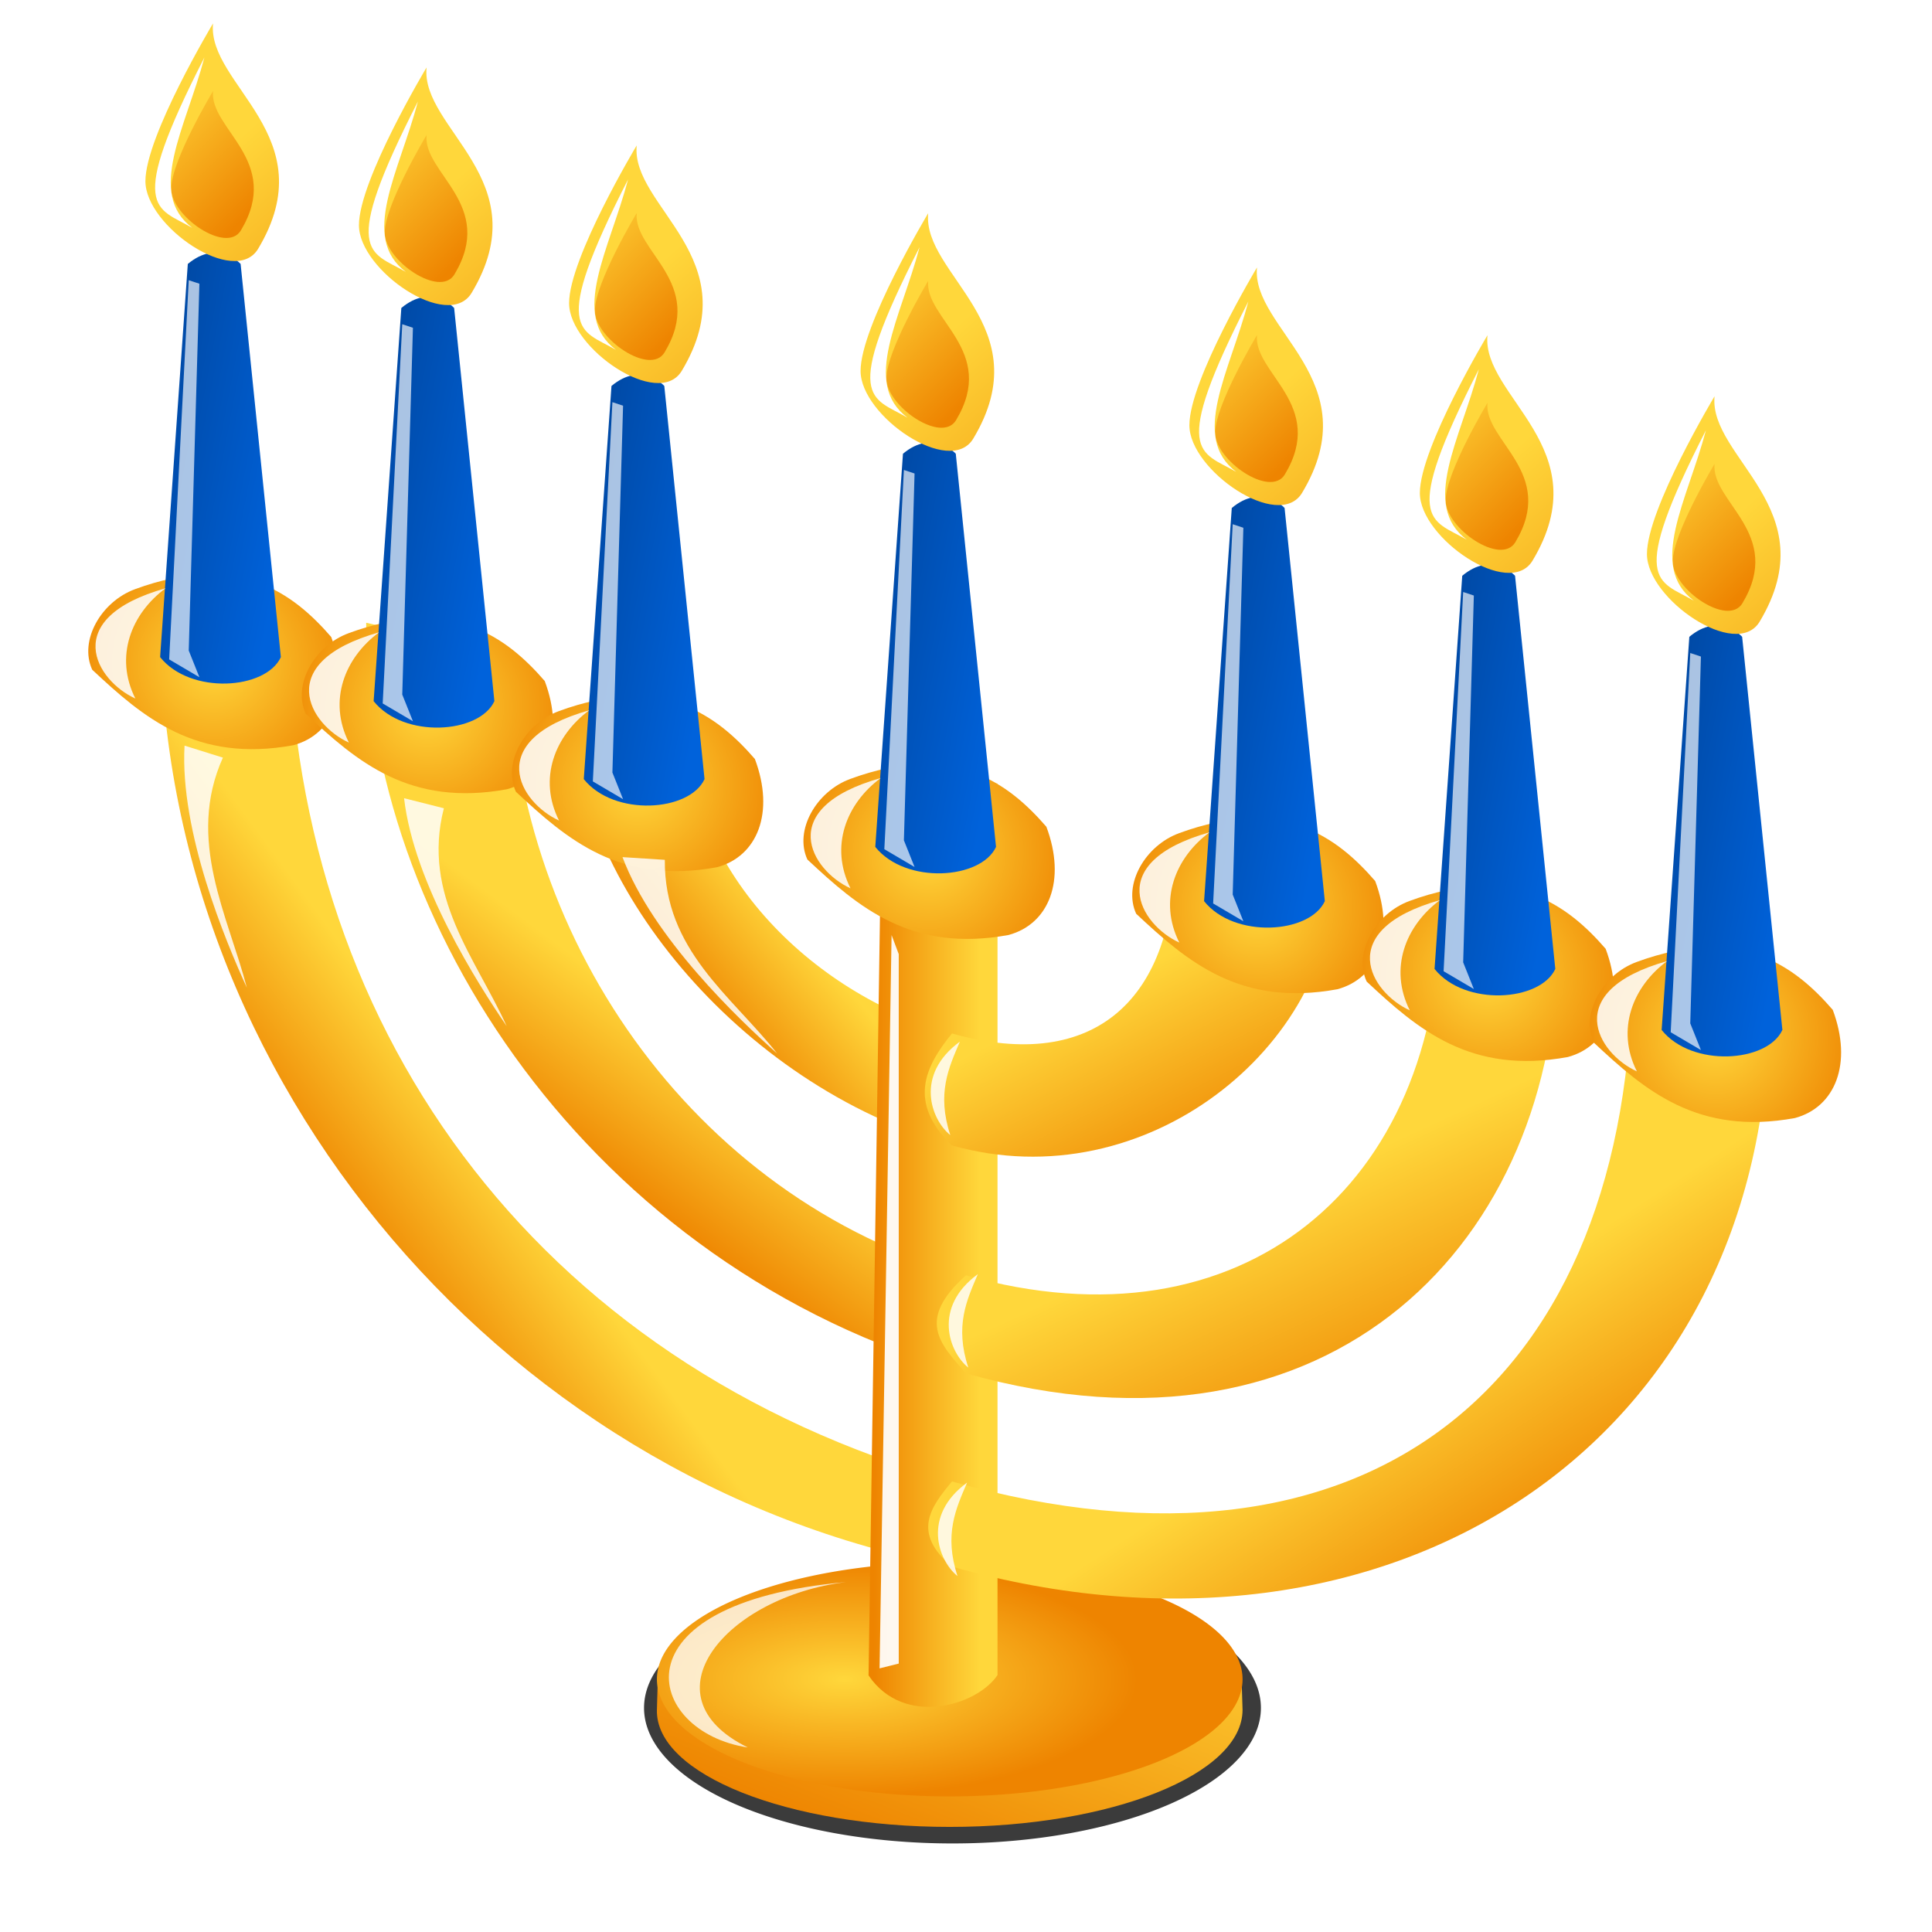 <?xml version="1.0" encoding="UTF-8" standalone="no"?>
<!-- Created with Inkscape (http://www.inkscape.org/) -->

<svg
   xmlns:dc="http://purl.org/dc/elements/1.1/"
   xmlns:cc="http://creativecommons.org/ns#"
   xmlns:rdf="http://www.w3.org/1999/02/22-rdf-syntax-ns#"
   xmlns:svg="http://www.w3.org/2000/svg"
   xmlns="http://www.w3.org/2000/svg"
   xmlns:xlink="http://www.w3.org/1999/xlink"
   xmlns:sodipodi="http://sodipodi.sourceforge.net/DTD/sodipodi-0.dtd"
   xmlns:inkscape="http://www.inkscape.org/namespaces/inkscape"
   id="svg1"
   sodipodi:version="0.32"
   inkscape:version="0.47 r22583"
   width="48"
   height="48"
   sodipodi:docname="hanukkah01.svg"
   version="1.1"
   inkscape:export-filename="hanukkah01.png"
   inkscape:export-xdpi="89.949997"
   inkscape:export-ydpi="89.949997">
  <defs
     id="defs3">
    <filter
       height="1.115"
       y="-0.058"
       width="1.398"
       x="-0.199"
       id="filter3855"
       inkscape:collect="always">
      <feGaussianBlur
         id="feGaussianBlur3857"
         stdDeviation="0.181"
         inkscape:collect="always" />
    </filter>
    <linearGradient
       id="linearGradient3669">
      <stop
         style="stop-color:#ffd73b;stop-opacity:1;"
         offset="0"
         id="stop3671" />
      <stop
         style="stop-color:#ee8400;stop-opacity:1;"
         offset="1"
         id="stop3673" />
    </linearGradient>
    <linearGradient
       inkscape:collect="always"
       xlink:href="#linearGradient3669"
       id="linearGradient3601"
       gradientUnits="userSpaceOnUse"
       x1="23"
       y1="10"
       x2="28"
       y2="15"
       gradientTransform="translate(-4.495,-43.663)" />
    <linearGradient
       inkscape:collect="always"
       xlink:href="#linearGradient3669"
       id="linearGradient3604"
       gradientUnits="userSpaceOnUse"
       gradientTransform="translate(-5.495,-43.663)"
       x1="27"
       y1="13"
       x2="36"
       y2="23" />
    <linearGradient
       inkscape:collect="always"
       xlink:href="#linearGradient3635"
       id="linearGradient3712"
       x1="1.579"
       y1="12.515"
       x2="6.879"
       y2="13.525"
       gradientUnits="userSpaceOnUse"
       gradientTransform="translate(-0.084,1.432)" />
    <radialGradient
       inkscape:collect="always"
       xlink:href="#linearGradient3669"
       id="radialGradient3716"
       cx="4.28"
       cy="13.9"
       fx="4.28"
       fy="13.9"
       r="3.119"
       gradientTransform="matrix(0.69,1,-1,0.69,16.266,2.764)"
       gradientUnits="userSpaceOnUse" />
    <filter
       inkscape:collect="always"
       id="filter4496"
       x="-0.387"
       width="1.774"
       y="-0.035"
       height="1.07">
      <feGaussianBlur
         inkscape:collect="always"
         stdDeviation="0.121"
         id="feGaussianBlur4498" />
    </filter>
    <filter
       inkscape:collect="always"
       id="filter4510"
       x="-0.23"
       width="1.459"
       y="-0.146"
       height="1.292">
      <feGaussianBlur
         inkscape:collect="always"
         stdDeviation="0.167"
         id="feGaussianBlur4512" />
    </filter>
    <radialGradient
       inkscape:collect="always"
       xlink:href="#linearGradient3669"
       id="radialGradient4680"
       cx="22.206"
       cy="43"
       fx="22.206"
       fy="43"
       r="5"
       gradientTransform="matrix(1,0,0,0.4,0,25.8)"
       gradientUnits="userSpaceOnUse" />
    <linearGradient
       inkscape:collect="always"
       xlink:href="#linearGradient3669"
       id="linearGradient4688"
       x1="24"
       y1="38.815"
       x2="21.511"
       y2="45"
       gradientUnits="userSpaceOnUse" />
    <linearGradient
       inkscape:collect="always"
       xlink:href="#linearGradient3669"
       id="linearGradient4690"
       x1="24.339"
       y1="31.493"
       x2="21.707"
       y2="31.493"
       gradientUnits="userSpaceOnUse"
       gradientTransform="translate(0,-1.095)" />
    <linearGradient
       inkscape:collect="always"
       xlink:href="#linearGradient3669"
       id="linearGradient4706"
       x1="10.298"
       y1="27.025"
       x2="6.979"
       y2="29.467"
       gradientUnits="userSpaceOnUse"
       gradientTransform="translate(0,-1.095)" />
    <linearGradient
       inkscape:collect="always"
       xlink:href="#linearGradient3669"
       id="linearGradient4708"
       x1="15.498"
       y1="25.766"
       x2="13.053"
       y2="29.05"
       gradientUnits="userSpaceOnUse"
       gradientTransform="translate(0,-1.095)" />
    <linearGradient
       inkscape:collect="always"
       xlink:href="#linearGradient3669"
       id="linearGradient4710"
       x1="19.211"
       y1="23.382"
       x2="16.663"
       y2="25.488"
       gradientUnits="userSpaceOnUse"
       gradientTransform="translate(0,-1.095)" />
    <linearGradient
       inkscape:collect="always"
       xlink:href="#linearGradient3669"
       id="linearGradient4712"
       x1="31.821"
       y1="36.791"
       x2="35.11"
       y2="41.844"
       gradientUnits="userSpaceOnUse"
       gradientTransform="translate(0,-1.095)" />
    <linearGradient
       inkscape:collect="always"
       xlink:href="#linearGradient3669"
       id="linearGradient4714"
       x1="31.747"
       y1="30.775"
       x2="34.401"
       y2="36.501"
       gradientUnits="userSpaceOnUse"
       gradientTransform="translate(0,-1.095)" />
    <linearGradient
       inkscape:collect="always"
       xlink:href="#linearGradient3669"
       id="linearGradient4716"
       x1="27.526"
       y1="25.545"
       x2="29.931"
       y2="30.261"
       gradientUnits="userSpaceOnUse"
       gradientTransform="translate(0,-1.095)" />
    <filter
       inkscape:collect="always"
       id="filter4775"
       x="-0.285"
       width="1.57"
       y="-0.074"
       height="1.148">
      <feGaussianBlur
         inkscape:collect="always"
         stdDeviation="0.185"
         id="feGaussianBlur4777" />
    </filter>
    <filter
       inkscape:collect="always"
       id="filter4779"
       x="-0.174"
       width="1.348"
       y="-0.078"
       height="1.157">
      <feGaussianBlur
         inkscape:collect="always"
         stdDeviation="0.185"
         id="feGaussianBlur4781" />
    </filter>
    <filter
       inkscape:collect="always"
       id="filter4783"
       x="-0.116"
       width="1.231"
       y="-0.091"
       height="1.182">
      <feGaussianBlur
         inkscape:collect="always"
         stdDeviation="0.185"
         id="feGaussianBlur4785" />
    </filter>
    <filter
       inkscape:collect="always"
       id="filter4797"
       x="-1.168"
       width="3.336"
       y="-0.031"
       height="1.061">
      <feGaussianBlur
         inkscape:collect="always"
         stdDeviation="0.232"
         id="feGaussianBlur4799" />
    </filter>
    <filter
       inkscape:collect="always"
       id="filter4819"
       x="-0.105"
       width="1.211"
       y="-0.113"
       height="1.226">
      <feGaussianBlur
         inkscape:collect="always"
         stdDeviation="0.193"
         id="feGaussianBlur4821" />
    </filter>
    <filter
       inkscape:collect="always"
       id="filter4830"
       x="-0.417"
       width="1.835"
       y="-0.13"
       height="1.26">
      <feGaussianBlur
         inkscape:collect="always"
         stdDeviation="0.126"
         id="feGaussianBlur4832" />
    </filter>
    <linearGradient
       id="linearGradient3635">
      <stop
         id="stop3637"
         offset="0"
         style="stop-color:#003e8c;stop-opacity:1;" />
      <stop
         id="stop3639"
         offset="1"
         style="stop-color:#0062db;stop-opacity:1;" />
    </linearGradient>
    <radialGradient
       inkscape:collect="always"
       xlink:href="#linearGradient3669"
       id="radialGradient3073"
       gradientUnits="userSpaceOnUse"
       gradientTransform="matrix(0.69,1,-1,0.69,16.266,2.764)"
       cx="4.28"
       cy="13.9"
       fx="4.28"
       fy="13.9"
       r="3.119" />
    <linearGradient
       inkscape:collect="always"
       xlink:href="#linearGradient3635"
       id="linearGradient3075"
       gradientUnits="userSpaceOnUse"
       gradientTransform="translate(-0.084,1.432)"
       x1="1.579"
       y1="12.515"
       x2="6.879"
       y2="13.525" />
    <linearGradient
       inkscape:collect="always"
       xlink:href="#linearGradient3669"
       id="linearGradient3077"
       gradientUnits="userSpaceOnUse"
       gradientTransform="translate(-5.495,-43.663)"
       x1="27"
       y1="13"
       x2="36"
       y2="23" />
    <linearGradient
       inkscape:collect="always"
       xlink:href="#linearGradient3669"
       id="linearGradient3079"
       gradientUnits="userSpaceOnUse"
       gradientTransform="translate(-4.495,-43.663)"
       x1="23"
       y1="10"
       x2="28"
       y2="15" />
    <radialGradient
       inkscape:collect="always"
       xlink:href="#linearGradient3669"
       id="radialGradient3099"
       gradientUnits="userSpaceOnUse"
       gradientTransform="matrix(0.69,1,-1,0.69,16.266,2.764)"
       cx="4.28"
       cy="13.9"
       fx="4.28"
       fy="13.9"
       r="3.119" />
    <linearGradient
       inkscape:collect="always"
       xlink:href="#linearGradient3635"
       id="linearGradient3101"
       gradientUnits="userSpaceOnUse"
       gradientTransform="translate(-0.084,1.432)"
       x1="1.579"
       y1="12.515"
       x2="6.879"
       y2="13.525" />
    <linearGradient
       inkscape:collect="always"
       xlink:href="#linearGradient3669"
       id="linearGradient3103"
       gradientUnits="userSpaceOnUse"
       gradientTransform="translate(-5.495,-43.663)"
       x1="27"
       y1="13"
       x2="36"
       y2="23" />
    <linearGradient
       inkscape:collect="always"
       xlink:href="#linearGradient3669"
       id="linearGradient3105"
       gradientUnits="userSpaceOnUse"
       gradientTransform="translate(-4.495,-43.663)"
       x1="23"
       y1="10"
       x2="28"
       y2="15" />
    <radialGradient
       inkscape:collect="always"
       xlink:href="#linearGradient3669"
       id="radialGradient3125"
       gradientUnits="userSpaceOnUse"
       gradientTransform="matrix(0.69,1,-1,0.69,16.266,2.764)"
       cx="4.28"
       cy="13.9"
       fx="4.28"
       fy="13.9"
       r="3.119" />
    <linearGradient
       inkscape:collect="always"
       xlink:href="#linearGradient3635"
       id="linearGradient3127"
       gradientUnits="userSpaceOnUse"
       gradientTransform="translate(-0.084,1.432)"
       x1="1.579"
       y1="12.515"
       x2="6.879"
       y2="13.525" />
    <linearGradient
       inkscape:collect="always"
       xlink:href="#linearGradient3669"
       id="linearGradient3129"
       gradientUnits="userSpaceOnUse"
       gradientTransform="translate(-5.495,-43.663)"
       x1="27"
       y1="13"
       x2="36"
       y2="23" />
    <linearGradient
       inkscape:collect="always"
       xlink:href="#linearGradient3669"
       id="linearGradient3131"
       gradientUnits="userSpaceOnUse"
       gradientTransform="translate(-4.495,-43.663)"
       x1="23"
       y1="10"
       x2="28"
       y2="15" />
    <radialGradient
       inkscape:collect="always"
       xlink:href="#linearGradient3669"
       id="radialGradient3151"
       gradientUnits="userSpaceOnUse"
       gradientTransform="matrix(0.69,1,-1,0.69,16.266,2.764)"
       cx="4.28"
       cy="13.9"
       fx="4.28"
       fy="13.9"
       r="3.119" />
    <linearGradient
       inkscape:collect="always"
       xlink:href="#linearGradient3635"
       id="linearGradient3153"
       gradientUnits="userSpaceOnUse"
       gradientTransform="translate(-0.084,1.432)"
       x1="1.579"
       y1="12.515"
       x2="6.879"
       y2="13.525" />
    <linearGradient
       inkscape:collect="always"
       xlink:href="#linearGradient3669"
       id="linearGradient3155"
       gradientUnits="userSpaceOnUse"
       gradientTransform="translate(-5.495,-43.663)"
       x1="27"
       y1="13"
       x2="36"
       y2="23" />
    <linearGradient
       inkscape:collect="always"
       xlink:href="#linearGradient3669"
       id="linearGradient3157"
       gradientUnits="userSpaceOnUse"
       gradientTransform="translate(-4.495,-43.663)"
       x1="23"
       y1="10"
       x2="28"
       y2="15" />
    <radialGradient
       inkscape:collect="always"
       xlink:href="#linearGradient3669"
       id="radialGradient3177"
       gradientUnits="userSpaceOnUse"
       gradientTransform="matrix(0.69,1,-1,0.69,16.266,2.764)"
       cx="4.28"
       cy="13.9"
       fx="4.28"
       fy="13.9"
       r="3.119" />
    <linearGradient
       inkscape:collect="always"
       xlink:href="#linearGradient3635"
       id="linearGradient3179"
       gradientUnits="userSpaceOnUse"
       gradientTransform="translate(-0.084,1.432)"
       x1="1.579"
       y1="12.515"
       x2="6.879"
       y2="13.525" />
    <linearGradient
       inkscape:collect="always"
       xlink:href="#linearGradient3669"
       id="linearGradient3181"
       gradientUnits="userSpaceOnUse"
       gradientTransform="translate(-5.495,-43.663)"
       x1="27"
       y1="13"
       x2="36"
       y2="23" />
    <linearGradient
       inkscape:collect="always"
       xlink:href="#linearGradient3669"
       id="linearGradient3183"
       gradientUnits="userSpaceOnUse"
       gradientTransform="translate(-4.495,-43.663)"
       x1="23"
       y1="10"
       x2="28"
       y2="15" />
    <radialGradient
       inkscape:collect="always"
       xlink:href="#linearGradient3669"
       id="radialGradient3203"
       gradientUnits="userSpaceOnUse"
       gradientTransform="matrix(0.69,1,-1,0.69,16.266,2.764)"
       cx="4.28"
       cy="13.9"
       fx="4.28"
       fy="13.9"
       r="3.119" />
    <linearGradient
       inkscape:collect="always"
       xlink:href="#linearGradient3635"
       id="linearGradient3205"
       gradientUnits="userSpaceOnUse"
       gradientTransform="translate(-0.084,1.432)"
       x1="1.579"
       y1="12.515"
       x2="6.879"
       y2="13.525" />
    <linearGradient
       inkscape:collect="always"
       xlink:href="#linearGradient3669"
       id="linearGradient3207"
       gradientUnits="userSpaceOnUse"
       gradientTransform="translate(-5.495,-43.663)"
       x1="27"
       y1="13"
       x2="36"
       y2="23" />
    <linearGradient
       inkscape:collect="always"
       xlink:href="#linearGradient3669"
       id="linearGradient3209"
       gradientUnits="userSpaceOnUse"
       gradientTransform="translate(-4.495,-43.663)"
       x1="23"
       y1="10"
       x2="28"
       y2="15" />
    <filter
       inkscape:collect="always"
       id="filter3733"
       x="-0.051"
       width="1.102"
       y="-0.159"
       height="1.319">
      <feGaussianBlur
         inkscape:collect="always"
         stdDeviation="0.582"
         id="feGaussianBlur3735" />
    </filter>
  </defs>
  <sodipodi:namedview
     id="base"
     pagecolor="#ffffff"
     bordercolor="#666666"
     borderopacity="1.0"
     inkscape:pageopacity="0.0"
     inkscape:pageshadow="2"
     inkscape:zoom="1"
     inkscape:cx="20.280092"
     inkscape:cy="17.263158"
     inkscape:window-width="1153"
     inkscape:window-height="793"
     inkscape:window-x="199"
     inkscape:window-y="75"
     showgrid="false"
     inkscape:window-maximized="0"
     inkscape:current-layer="svg1"
     showguides="true"
     inkscape:guide-bbox="true"
     inkscape:snap-global="false">
    <inkscape:grid
       type="xygrid"
       id="grid2861" />
  </sodipodi:namedview>
  <path
     sodipodi:type="arc"
     style="fill:#000000;fill-opacity:0.769;fill-rule:evenodd;stroke:none;filter:url(#filter3733)"
     id="path4718"
     sodipodi:cx="24.547369"
     sodipodi:cy="42.694736"
     sodipodi:rx="13.684211"
     sodipodi:ry="4.3789473"
     d="m 38.232,42.695 a 13.684,4.379 0 1 1 -27.368,0 13.684,4.379 0 1 1 27.368,0 z"
     transform="matrix(0.56,0,0,0.769,9.917,9.6)" />
  <path
     sodipodi:nodetypes="ccccc"
     id="path4700"
     d="M 3.997,14.623 C 3.574,26.361 12.286,36.799 23.652,38.922 l 0,-2.116 C 13.262,33.875 7.158,25.415 7.158,15.025 L 3.997,14.623 z"
     style="font-size:medium;font-style:normal;font-variant:normal;font-weight:normal;font-stretch:normal;text-indent:0;text-align:start;text-decoration:none;line-height:normal;letter-spacing:normal;word-spacing:normal;text-transform:none;direction:ltr;block-progression:tb;writing-mode:lr-tb;text-anchor:start;color:#000000;fill:url(#linearGradient4706);fill-opacity:1;stroke:none;stroke-width:1px;marker:none;visibility:visible;display:inline;overflow:visible;enable-background:accumulate;font-family:Bitstream Vera Sans;-inkscape-font-specification:Bitstream Vera Sans" />
  <path
     sodipodi:nodetypes="ccccc"
     id="path4702"
     d="m 9.098,15.473 c 0,7.357 5.481,15.99 14.902,18.648 l 0,-2.435 C 17.145,29.753 12.66,23.132 12.66,16.277 L 9.098,15.473 z"
     style="font-size:medium;font-style:normal;font-variant:normal;font-weight:normal;font-stretch:normal;text-indent:0;text-align:start;text-decoration:none;line-height:normal;letter-spacing:normal;word-spacing:normal;text-transform:none;direction:ltr;block-progression:tb;writing-mode:lr-tb;text-anchor:start;color:#000000;fill:url(#linearGradient4708);fill-opacity:1;stroke:none;stroke-width:1px;marker:none;visibility:visible;display:inline;overflow:visible;enable-background:accumulate;font-family:Bitstream Vera Sans;-inkscape-font-specification:Bitstream Vera Sans" />
  <path
     sodipodi:nodetypes="ccccc"
     id="path4704"
     d="m 14.243,17.717 c 0,4.094 4.047,9.228 9.41,10.741 l 0,-2.783 c -3.592,-1.014 -6.606,-4.151 -6.606,-7.744 l -2.803,-0.214 z"
     style="font-size:medium;font-style:normal;font-variant:normal;font-weight:normal;font-stretch:normal;text-indent:0;text-align:start;text-decoration:none;line-height:normal;letter-spacing:normal;word-spacing:normal;text-transform:none;direction:ltr;block-progression:tb;writing-mode:lr-tb;text-anchor:start;color:#000000;fill:url(#linearGradient4710);fill-opacity:1;stroke:none;stroke-width:1px;marker:none;visibility:visible;display:inline;overflow:visible;enable-background:accumulate;font-family:Bitstream Vera Sans;-inkscape-font-specification:Bitstream Vera Sans" />
  <path
     transform="matrix(1.455,0,0,1.455,-11.324,-20.086)"
     style="fill:url(#linearGradient4688);fill-opacity:1;fill-rule:evenodd;stroke:none"
     d="m 29,43 c 0,1.105 -2.239,2 -5,2 -2.761,0 -5.03,-0.896 -5,-2 l 0.016,-0.564 C 19.045,41.386 21.372,41 24,41 c 2.625,0 4.951,0.442 4.984,1.491 L 29,43 z"
     id="path4682"
     sodipodi:nodetypes="csssssc" />
  <path
     sodipodi:type="arc"
     style="fill:url(#radialGradient4680);fill-rule:evenodd;stroke:none"
     id="path2944"
     sodipodi:cx="24"
     sodipodi:cy="43"
     sodipodi:rx="5"
     sodipodi:ry="2"
     d="m 29,43 a 5,2 0 1 1 -10,0 5,2 0 1 1 10,0 z"
     transform="matrix(1.455,0,0,1.455,-11.324,-20.844)" />
  <path
     style="font-size:medium;font-style:normal;font-variant:normal;font-weight:normal;font-stretch:normal;text-indent:0;text-align:start;text-decoration:none;line-height:normal;letter-spacing:normal;word-spacing:normal;text-transform:none;direction:ltr;block-progression:tb;writing-mode:lr-tb;text-anchor:start;color:#000000;fill:url(#linearGradient4690);fill-opacity:1;stroke:none;stroke-width:1px;marker:none;visibility:visible;display:inline;overflow:visible;enable-background:accumulate;font-family:Bitstream Vera Sans;-inkscape-font-specification:Bitstream Vera Sans"
     d="m 21.916,19.221 -0.337,22.404 c 0.875,1.297 2.694,0.755 3.204,-0.008 l 0,-22.151 -2.867,-0.245 z"
     id="path2926"
     sodipodi:nodetypes="ccccc" />
  <path
     style="font-size:medium;font-style:normal;font-variant:normal;font-weight:normal;font-stretch:normal;text-indent:0;text-align:start;text-decoration:none;line-height:normal;letter-spacing:normal;word-spacing:normal;text-transform:none;direction:ltr;block-progression:tb;writing-mode:lr-tb;text-anchor:start;color:#000000;fill:url(#linearGradient4712);fill-opacity:1;stroke:none;stroke-width:1px;marker:none;visibility:visible;display:inline;overflow:visible;enable-background:accumulate;font-family:Bitstream Vera Sans;-inkscape-font-specification:Bitstream Vera Sans"
     d="M 23.652,38.922 C 34.544,41.995 43.953,35.887 43.953,24.996 L 40.551,23.95 c 0,10.391 -6.509,15.787 -16.899,12.856 -0.523,0.631 -1.014,1.266 0,2.116 z"
     id="path2917"
     sodipodi:nodetypes="ccccc" />
  <g
     id="g4514"
     transform="translate(0,-0.168)">
    <path
       sodipodi:nodetypes="ccccc"
       id="path3616"
       d="m 3.353,14.807 c -0.836,0.307 -1.396,1.271 -1.062,2 1.271,1.19 2.586,2.318 5,1.875 1,-0.271 1.438,-1.354 0.938,-2.688 -0.938,-1.083 -2.311,-2.13 -4.875,-1.188 z"
       style="color:#000000;fill:url(#radialGradient3716);fill-opacity:1;stroke:none;stroke-width:1px;marker:none;visibility:visible;display:inline;overflow:visible;enable-background:accumulate" />
    <path
       sodipodi:nodetypes="ccccc"
       id="path3100"
       d="m 4.666,6.726 -0.688,9.768 c 0.75,0.938 2.625,0.812 3,0 l -1,-9.768 c 0,0 -0.563,-0.627 -1.312,0 z"
       style="color:#000000;fill:url(#linearGradient3712);stroke:none;stroke-width:1px;marker:none;visibility:visible;display:inline;overflow:visible;enable-background:accumulate" />
    <g
       transform="matrix(0.56,0,0,0.56,-7.31,21.841)"
       id="g3611">
      <path
         sodipodi:nodetypes="cssc"
         id="path4145"
         d="m 22.505,-37.663 c 0,0 -3,5 -3,7 0,2 3.971,4.715 5,3 3,-5 -2.265,-7.268 -2,-10 z"
         style="color:#000000;fill:url(#linearGradient3604);stroke:none;stroke-width:1px;marker:none;visibility:visible;display:inline;overflow:visible;enable-background:accumulate" />
      <path
         style="color:#000000;fill:url(#linearGradient3601);stroke:none;stroke-width:1px;marker:none;visibility:visible;display:inline;overflow:visible;enable-background:accumulate"
         d="m 22.505,-34.663 c 0,0 -1.855,3.091 -1.855,4.328 0,1.236 2.455,2.915 3.091,1.855 1.855,-3.091 -1.4,-4.493 -1.236,-6.182 z"
         id="path4147"
         sodipodi:nodetypes="cssc" />
      <path
         sodipodi:nodetypes="ccc"
         id="path4149"
         d="m 22.122,-36.154 c -0.832,3.141 -2.587,6.017 -0.536,7.562 -1.585,-0.924 -2.962,-0.716 0.536,-7.562 z"
         style="color:#000000;fill:#ffffff;stroke:none;stroke-width:1px;marker:none;visibility:visible;display:inline;overflow:visible;filter:url(#filter3855);enable-background:accumulate" />
    </g>
    <path
       sodipodi:nodetypes="cccccc"
       id="path3718"
       d="M 4.689,7.129 4.203,16.551 4.954,16.993 4.689,16.33 4.954,7.217 4.689,7.129 z"
       style="color:#000000;fill:#ffffff;fill-opacity:0.667;stroke:none;stroke-width:1px;marker:none;visibility:visible;display:inline;overflow:visible;filter:url(#filter4496);enable-background:accumulate" />
    <path
       sodipodi:nodetypes="ccc"
       id="path4500"
       d="M 4.114,14.783 C 3.26,15.415 2.838,16.481 3.363,17.523 2.388,17.081 1.45,15.535 4.114,14.783 z"
       style="color:#000000;fill:#ffffff;fill-opacity:0.858;stroke:none;stroke-width:1px;marker:none;visibility:visible;display:inline;overflow:visible;filter:url(#filter4510);enable-background:accumulate" />
  </g>
  <g
     id="g3055"
     transform="translate(5.305,0.926)">
    <path
       sodipodi:nodetypes="ccccc"
       id="path3057"
       d="m 3.353,14.807 c -0.836,0.307 -1.396,1.271 -1.062,2 1.271,1.19 2.586,2.318 5,1.875 1,-0.271 1.438,-1.354 0.938,-2.688 -0.938,-1.083 -2.311,-2.13 -4.875,-1.188 z"
       style="color:#000000;fill:url(#radialGradient3073);fill-opacity:1;stroke:none;stroke-width:1px;marker:none;visibility:visible;display:inline;overflow:visible;enable-background:accumulate" />
    <path
       sodipodi:nodetypes="ccccc"
       id="path3059"
       d="m 4.666,6.726 -0.688,9.768 c 0.75,0.938 2.625,0.812 3,0 l -1,-9.768 c 0,0 -0.563,-0.627 -1.312,0 z"
       style="color:#000000;fill:url(#linearGradient3075);stroke:none;stroke-width:1px;marker:none;visibility:visible;display:inline;overflow:visible;enable-background:accumulate" />
    <g
       transform="matrix(0.56,0,0,0.56,-7.31,21.841)"
       id="g3061">
      <path
         sodipodi:nodetypes="cssc"
         id="path3063"
         d="m 22.505,-37.663 c 0,0 -3,5 -3,7 0,2 3.971,4.715 5,3 3,-5 -2.265,-7.268 -2,-10 z"
         style="color:#000000;fill:url(#linearGradient3077);stroke:none;stroke-width:1px;marker:none;visibility:visible;display:inline;overflow:visible;enable-background:accumulate" />
      <path
         style="color:#000000;fill:url(#linearGradient3079);stroke:none;stroke-width:1px;marker:none;visibility:visible;display:inline;overflow:visible;enable-background:accumulate"
         d="m 22.505,-34.663 c 0,0 -1.855,3.091 -1.855,4.328 0,1.236 2.455,2.915 3.091,1.855 1.855,-3.091 -1.4,-4.493 -1.236,-6.182 z"
         id="path3065"
         sodipodi:nodetypes="cssc" />
      <path
         sodipodi:nodetypes="ccc"
         id="path3067"
         d="m 22.122,-36.154 c -0.832,3.141 -2.587,6.017 -0.536,7.562 -1.585,-0.924 -2.962,-0.716 0.536,-7.562 z"
         style="color:#000000;fill:#ffffff;stroke:none;stroke-width:1px;marker:none;visibility:visible;display:inline;overflow:visible;filter:url(#filter3855);enable-background:accumulate" />
    </g>
    <path
       sodipodi:nodetypes="cccccc"
       id="path3069"
       d="M 4.689,7.129 4.203,16.551 4.954,16.993 4.689,16.33 4.954,7.217 4.689,7.129 z"
       style="color:#000000;fill:#ffffff;fill-opacity:0.667;stroke:none;stroke-width:1px;marker:none;visibility:visible;display:inline;overflow:visible;filter:url(#filter4496);enable-background:accumulate" />
    <path
       sodipodi:nodetypes="ccc"
       id="path3071"
       d="M 4.114,14.783 C 3.26,15.415 2.838,16.481 3.363,17.523 2.388,17.081 1.45,15.535 4.114,14.783 z"
       style="color:#000000;fill:#ffffff;fill-opacity:0.858;stroke:none;stroke-width:1px;marker:none;visibility:visible;display:inline;overflow:visible;filter:url(#filter4510);enable-background:accumulate" />
  </g>
  <g
     id="g3081"
     transform="translate(10.526,2.863)">
    <path
       sodipodi:nodetypes="ccccc"
       id="path3083"
       d="m 3.353,14.807 c -0.836,0.307 -1.396,1.271 -1.062,2 1.271,1.19 2.586,2.318 5,1.875 1,-0.271 1.438,-1.354 0.938,-2.688 -0.938,-1.083 -2.311,-2.13 -4.875,-1.188 z"
       style="color:#000000;fill:url(#radialGradient3099);fill-opacity:1;stroke:none;stroke-width:1px;marker:none;visibility:visible;display:inline;overflow:visible;enable-background:accumulate" />
    <path
       sodipodi:nodetypes="ccccc"
       id="path3085"
       d="m 4.666,6.726 -0.688,9.768 c 0.75,0.938 2.625,0.812 3,0 l -1,-9.768 c 0,0 -0.563,-0.627 -1.312,0 z"
       style="color:#000000;fill:url(#linearGradient3101);stroke:none;stroke-width:1px;marker:none;visibility:visible;display:inline;overflow:visible;enable-background:accumulate" />
    <g
       transform="matrix(0.56,0,0,0.56,-7.31,21.841)"
       id="g3087">
      <path
         sodipodi:nodetypes="cssc"
         id="path3089"
         d="m 22.505,-37.663 c 0,0 -3,5 -3,7 0,2 3.971,4.715 5,3 3,-5 -2.265,-7.268 -2,-10 z"
         style="color:#000000;fill:url(#linearGradient3103);stroke:none;stroke-width:1px;marker:none;visibility:visible;display:inline;overflow:visible;enable-background:accumulate" />
      <path
         style="color:#000000;fill:url(#linearGradient3105);stroke:none;stroke-width:1px;marker:none;visibility:visible;display:inline;overflow:visible;enable-background:accumulate"
         d="m 22.505,-34.663 c 0,0 -1.855,3.091 -1.855,4.328 0,1.236 2.455,2.915 3.091,1.855 1.855,-3.091 -1.4,-4.493 -1.236,-6.182 z"
         id="path3091"
         sodipodi:nodetypes="cssc" />
      <path
         sodipodi:nodetypes="ccc"
         id="path3093"
         d="m 22.122,-36.154 c -0.832,3.141 -2.587,6.017 -0.536,7.562 -1.585,-0.924 -2.962,-0.716 0.536,-7.562 z"
         style="color:#000000;fill:#ffffff;stroke:none;stroke-width:1px;marker:none;visibility:visible;display:inline;overflow:visible;filter:url(#filter3855);enable-background:accumulate" />
    </g>
    <path
       sodipodi:nodetypes="cccccc"
       id="path3095"
       d="M 4.689,7.129 4.203,16.551 4.954,16.993 4.689,16.33 4.954,7.217 4.689,7.129 z"
       style="color:#000000;fill:#ffffff;fill-opacity:0.667;stroke:none;stroke-width:1px;marker:none;visibility:visible;display:inline;overflow:visible;filter:url(#filter4496);enable-background:accumulate" />
    <path
       sodipodi:nodetypes="ccc"
       id="path3097"
       d="M 4.114,14.783 C 3.26,15.415 2.838,16.481 3.363,17.523 2.388,17.081 1.45,15.535 4.114,14.783 z"
       style="color:#000000;fill:#ffffff;fill-opacity:0.858;stroke:none;stroke-width:1px;marker:none;visibility:visible;display:inline;overflow:visible;filter:url(#filter4510);enable-background:accumulate" />
  </g>
  <g
     id="g3107"
     transform="translate(17.768,4.547)">
    <path
       sodipodi:nodetypes="ccccc"
       id="path3109"
       d="m 3.353,14.807 c -0.836,0.307 -1.396,1.271 -1.062,2 1.271,1.19 2.586,2.318 5,1.875 1,-0.271 1.438,-1.354 0.938,-2.688 -0.938,-1.083 -2.311,-2.13 -4.875,-1.188 z"
       style="color:#000000;fill:url(#radialGradient3125);fill-opacity:1;stroke:none;stroke-width:1px;marker:none;visibility:visible;display:inline;overflow:visible;enable-background:accumulate" />
    <path
       sodipodi:nodetypes="ccccc"
       id="path3111"
       d="m 4.666,6.726 -0.688,9.768 c 0.75,0.938 2.625,0.812 3,0 l -1,-9.768 c 0,0 -0.563,-0.627 -1.312,0 z"
       style="color:#000000;fill:url(#linearGradient3127);stroke:none;stroke-width:1px;marker:none;visibility:visible;display:inline;overflow:visible;enable-background:accumulate" />
    <g
       transform="matrix(0.56,0,0,0.56,-7.31,21.841)"
       id="g3113">
      <path
         sodipodi:nodetypes="cssc"
         id="path3115"
         d="m 22.505,-37.663 c 0,0 -3,5 -3,7 0,2 3.971,4.715 5,3 3,-5 -2.265,-7.268 -2,-10 z"
         style="color:#000000;fill:url(#linearGradient3129);stroke:none;stroke-width:1px;marker:none;visibility:visible;display:inline;overflow:visible;enable-background:accumulate" />
      <path
         style="color:#000000;fill:url(#linearGradient3131);stroke:none;stroke-width:1px;marker:none;visibility:visible;display:inline;overflow:visible;enable-background:accumulate"
         d="m 22.505,-34.663 c 0,0 -1.855,3.091 -1.855,4.328 0,1.236 2.455,2.915 3.091,1.855 1.855,-3.091 -1.4,-4.493 -1.236,-6.182 z"
         id="path3117"
         sodipodi:nodetypes="cssc" />
      <path
         sodipodi:nodetypes="ccc"
         id="path3119"
         d="m 22.122,-36.154 c -0.832,3.141 -2.587,6.017 -0.536,7.562 -1.585,-0.924 -2.962,-0.716 0.536,-7.562 z"
         style="color:#000000;fill:#ffffff;stroke:none;stroke-width:1px;marker:none;visibility:visible;display:inline;overflow:visible;filter:url(#filter3855);enable-background:accumulate" />
    </g>
    <path
       sodipodi:nodetypes="cccccc"
       id="path3121"
       d="M 4.689,7.129 4.203,16.551 4.954,16.993 4.689,16.33 4.954,7.217 4.689,7.129 z"
       style="color:#000000;fill:#ffffff;fill-opacity:0.667;stroke:none;stroke-width:1px;marker:none;visibility:visible;display:inline;overflow:visible;filter:url(#filter4496);enable-background:accumulate" />
    <path
       sodipodi:nodetypes="ccc"
       id="path3123"
       d="M 4.114,14.783 C 3.26,15.415 2.838,16.481 3.363,17.523 2.388,17.081 1.45,15.535 4.114,14.783 z"
       style="color:#000000;fill:#ffffff;fill-opacity:0.858;stroke:none;stroke-width:1px;marker:none;visibility:visible;display:inline;overflow:visible;filter:url(#filter4510);enable-background:accumulate" />
  </g>
  <path
     style="font-size:medium;font-style:normal;font-variant:normal;font-weight:normal;font-stretch:normal;text-indent:0;text-align:start;text-decoration:none;line-height:normal;letter-spacing:normal;word-spacing:normal;text-transform:none;direction:ltr;block-progression:tb;writing-mode:lr-tb;text-anchor:start;color:#000000;fill:url(#linearGradient4716);fill-opacity:1;stroke:none;stroke-width:1px;marker:none;visibility:visible;display:inline;overflow:visible;enable-background:accumulate;font-family:Bitstream Vera Sans;-inkscape-font-specification:Bitstream Vera Sans"
     d="m 23.652,28.458 c 4.841,1.366 9.479,-2.508 9.479,-6.601 l -3.941,-0.682 c 0,3.593 -1.945,5.514 -5.538,4.501 -0.681,0.832 -1.099,1.725 0,2.783 z"
     id="path2924"
     sodipodi:nodetypes="ccccc" />
  <path
     style="font-size:medium;font-style:normal;font-variant:normal;font-weight:normal;font-stretch:normal;text-indent:0;text-align:start;text-decoration:none;line-height:normal;letter-spacing:normal;word-spacing:normal;text-transform:none;direction:ltr;block-progression:tb;writing-mode:lr-tb;text-anchor:start;color:#000000;fill:url(#linearGradient4714);fill-opacity:1;stroke:none;stroke-width:1px;marker:none;visibility:visible;display:inline;overflow:visible;enable-background:accumulate;font-family:Bitstream Vera Sans;-inkscape-font-specification:Bitstream Vera Sans"
     d="m 24,34.121 c 9.131,2.576 14.696,-3.339 14.696,-10.695 l -2.908,-0.823 c 0,6.856 -4.933,11.017 -11.788,9.082 -1.237,1.107 -0.656,1.696 0,2.435 z"
     id="path2922"
     sodipodi:nodetypes="ccccc" />
  <g
     id="g3133"
     transform="translate(25.937,5.895)">
    <path
       sodipodi:nodetypes="ccccc"
       id="path3135"
       d="m 3.353,14.807 c -0.836,0.307 -1.396,1.271 -1.062,2 1.271,1.19 2.586,2.318 5,1.875 1,-0.271 1.438,-1.354 0.938,-2.688 -0.938,-1.083 -2.311,-2.13 -4.875,-1.188 z"
       style="color:#000000;fill:url(#radialGradient3151);fill-opacity:1;stroke:none;stroke-width:1px;marker:none;visibility:visible;display:inline;overflow:visible;enable-background:accumulate" />
    <path
       sodipodi:nodetypes="ccccc"
       id="path3137"
       d="m 4.666,6.726 -0.688,9.768 c 0.75,0.938 2.625,0.812 3,0 l -1,-9.768 c 0,0 -0.563,-0.627 -1.312,0 z"
       style="color:#000000;fill:url(#linearGradient3153);stroke:none;stroke-width:1px;marker:none;visibility:visible;display:inline;overflow:visible;enable-background:accumulate" />
    <g
       transform="matrix(0.56,0,0,0.56,-7.31,21.841)"
       id="g3139">
      <path
         sodipodi:nodetypes="cssc"
         id="path3141"
         d="m 22.505,-37.663 c 0,0 -3,5 -3,7 0,2 3.971,4.715 5,3 3,-5 -2.265,-7.268 -2,-10 z"
         style="color:#000000;fill:url(#linearGradient3155);stroke:none;stroke-width:1px;marker:none;visibility:visible;display:inline;overflow:visible;enable-background:accumulate" />
      <path
         style="color:#000000;fill:url(#linearGradient3157);stroke:none;stroke-width:1px;marker:none;visibility:visible;display:inline;overflow:visible;enable-background:accumulate"
         d="m 22.505,-34.663 c 0,0 -1.855,3.091 -1.855,4.328 0,1.236 2.455,2.915 3.091,1.855 1.855,-3.091 -1.4,-4.493 -1.236,-6.182 z"
         id="path3143"
         sodipodi:nodetypes="cssc" />
      <path
         sodipodi:nodetypes="ccc"
         id="path3145"
         d="m 22.122,-36.154 c -0.832,3.141 -2.587,6.017 -0.536,7.562 -1.585,-0.924 -2.962,-0.716 0.536,-7.562 z"
         style="color:#000000;fill:#ffffff;stroke:none;stroke-width:1px;marker:none;visibility:visible;display:inline;overflow:visible;filter:url(#filter3855);enable-background:accumulate" />
    </g>
    <path
       sodipodi:nodetypes="cccccc"
       id="path3147"
       d="M 4.689,7.129 4.203,16.551 4.954,16.993 4.689,16.33 4.954,7.217 4.689,7.129 z"
       style="color:#000000;fill:#ffffff;fill-opacity:0.667;stroke:none;stroke-width:1px;marker:none;visibility:visible;display:inline;overflow:visible;filter:url(#filter4496);enable-background:accumulate" />
    <path
       sodipodi:nodetypes="ccc"
       id="path3149"
       d="M 4.114,14.783 C 3.26,15.415 2.838,16.481 3.363,17.523 2.388,17.081 1.45,15.535 4.114,14.783 z"
       style="color:#000000;fill:#ffffff;fill-opacity:0.858;stroke:none;stroke-width:1px;marker:none;visibility:visible;display:inline;overflow:visible;filter:url(#filter4510);enable-background:accumulate" />
  </g>
  <g
     id="g3159"
     transform="translate(31.663,7.579)">
    <path
       sodipodi:nodetypes="ccccc"
       id="path3161"
       d="m 3.353,14.807 c -0.836,0.307 -1.396,1.271 -1.062,2 1.271,1.19 2.586,2.318 5,1.875 1,-0.271 1.438,-1.354 0.938,-2.688 -0.938,-1.083 -2.311,-2.13 -4.875,-1.188 z"
       style="color:#000000;fill:url(#radialGradient3177);fill-opacity:1;stroke:none;stroke-width:1px;marker:none;visibility:visible;display:inline;overflow:visible;enable-background:accumulate" />
    <path
       sodipodi:nodetypes="ccccc"
       id="path3163"
       d="m 4.666,6.726 -0.688,9.768 c 0.75,0.938 2.625,0.812 3,0 l -1,-9.768 c 0,0 -0.563,-0.627 -1.312,0 z"
       style="color:#000000;fill:url(#linearGradient3179);stroke:none;stroke-width:1px;marker:none;visibility:visible;display:inline;overflow:visible;enable-background:accumulate" />
    <g
       transform="matrix(0.56,0,0,0.56,-7.31,21.841)"
       id="g3165">
      <path
         sodipodi:nodetypes="cssc"
         id="path3167"
         d="m 22.505,-37.663 c 0,0 -3,5 -3,7 0,2 3.971,4.715 5,3 3,-5 -2.265,-7.268 -2,-10 z"
         style="color:#000000;fill:url(#linearGradient3181);stroke:none;stroke-width:1px;marker:none;visibility:visible;display:inline;overflow:visible;enable-background:accumulate" />
      <path
         style="color:#000000;fill:url(#linearGradient3183);stroke:none;stroke-width:1px;marker:none;visibility:visible;display:inline;overflow:visible;enable-background:accumulate"
         d="m 22.505,-34.663 c 0,0 -1.855,3.091 -1.855,4.328 0,1.236 2.455,2.915 3.091,1.855 1.855,-3.091 -1.4,-4.493 -1.236,-6.182 z"
         id="path3169"
         sodipodi:nodetypes="cssc" />
      <path
         sodipodi:nodetypes="ccc"
         id="path3171"
         d="m 22.122,-36.154 c -0.832,3.141 -2.587,6.017 -0.536,7.562 -1.585,-0.924 -2.962,-0.716 0.536,-7.562 z"
         style="color:#000000;fill:#ffffff;stroke:none;stroke-width:1px;marker:none;visibility:visible;display:inline;overflow:visible;filter:url(#filter3855);enable-background:accumulate" />
    </g>
    <path
       sodipodi:nodetypes="cccccc"
       id="path3173"
       d="M 4.689,7.129 4.203,16.551 4.954,16.993 4.689,16.33 4.954,7.217 4.689,7.129 z"
       style="color:#000000;fill:#ffffff;fill-opacity:0.667;stroke:none;stroke-width:1px;marker:none;visibility:visible;display:inline;overflow:visible;filter:url(#filter4496);enable-background:accumulate" />
    <path
       sodipodi:nodetypes="ccc"
       id="path3175"
       d="M 4.114,14.783 C 3.26,15.415 2.838,16.481 3.363,17.523 2.388,17.081 1.45,15.535 4.114,14.783 z"
       style="color:#000000;fill:#ffffff;fill-opacity:0.858;stroke:none;stroke-width:1px;marker:none;visibility:visible;display:inline;overflow:visible;filter:url(#filter4510);enable-background:accumulate" />
  </g>
  <g
     id="g3185"
     transform="translate(37.305,9.095)">
    <path
       sodipodi:nodetypes="ccccc"
       id="path3187"
       d="m 3.353,14.807 c -0.836,0.307 -1.396,1.271 -1.062,2 1.271,1.19 2.586,2.318 5,1.875 1,-0.271 1.438,-1.354 0.938,-2.688 -0.938,-1.083 -2.311,-2.13 -4.875,-1.188 z"
       style="color:#000000;fill:url(#radialGradient3203);fill-opacity:1;stroke:none;stroke-width:1px;marker:none;visibility:visible;display:inline;overflow:visible;enable-background:accumulate" />
    <path
       sodipodi:nodetypes="ccccc"
       id="path3189"
       d="m 4.666,6.726 -0.688,9.768 c 0.75,0.938 2.625,0.812 3,0 l -1,-9.768 c 0,0 -0.563,-0.627 -1.312,0 z"
       style="color:#000000;fill:url(#linearGradient3205);stroke:none;stroke-width:1px;marker:none;visibility:visible;display:inline;overflow:visible;enable-background:accumulate" />
    <g
       transform="matrix(0.56,0,0,0.56,-7.31,21.841)"
       id="g3191">
      <path
         sodipodi:nodetypes="cssc"
         id="path3193"
         d="m 22.505,-37.663 c 0,0 -3,5 -3,7 0,2 3.971,4.715 5,3 3,-5 -2.265,-7.268 -2,-10 z"
         style="color:#000000;fill:url(#linearGradient3207);stroke:none;stroke-width:1px;marker:none;visibility:visible;display:inline;overflow:visible;enable-background:accumulate" />
      <path
         style="color:#000000;fill:url(#linearGradient3209);stroke:none;stroke-width:1px;marker:none;visibility:visible;display:inline;overflow:visible;enable-background:accumulate"
         d="m 22.505,-34.663 c 0,0 -1.855,3.091 -1.855,4.328 0,1.236 2.455,2.915 3.091,1.855 1.855,-3.091 -1.4,-4.493 -1.236,-6.182 z"
         id="path3195"
         sodipodi:nodetypes="cssc" />
      <path
         sodipodi:nodetypes="ccc"
         id="path3197"
         d="m 22.122,-36.154 c -0.832,3.141 -2.587,6.017 -0.536,7.562 -1.585,-0.924 -2.962,-0.716 0.536,-7.562 z"
         style="color:#000000;fill:#ffffff;stroke:none;stroke-width:1px;marker:none;visibility:visible;display:inline;overflow:visible;filter:url(#filter3855);enable-background:accumulate" />
    </g>
    <path
       sodipodi:nodetypes="cccccc"
       id="path3199"
       d="M 4.689,7.129 4.203,16.551 4.954,16.993 4.689,16.33 4.954,7.217 4.689,7.129 z"
       style="color:#000000;fill:#ffffff;fill-opacity:0.667;stroke:none;stroke-width:1px;marker:none;visibility:visible;display:inline;overflow:visible;filter:url(#filter4496);enable-background:accumulate" />
    <path
       sodipodi:nodetypes="ccc"
       id="path3201"
       d="M 4.114,14.783 C 3.26,15.415 2.838,16.481 3.363,17.523 2.388,17.081 1.45,15.535 4.114,14.783 z"
       style="color:#000000;fill:#ffffff;fill-opacity:0.858;stroke:none;stroke-width:1px;marker:none;visibility:visible;display:inline;overflow:visible;filter:url(#filter4510);enable-background:accumulate" />
  </g>
  <path
     style="color:#000000;fill:#ffffff;stroke:none;stroke-width:1px;stroke-linecap:butt;stroke-linejoin:miter;stroke-miterlimit:4;stroke-opacity:1;stroke-dasharray:none;stroke-dashoffset:0;marker:none;visibility:visible;display:inline;overflow:visible;enable-background:accumulate;filter:url(#filter4775);fill-opacity:0.84"
     d="m 4.585,18.525 c -0.12,2.132 1.019,4.858 1.548,6.014 -0.464,-1.783 -1.516,-3.671 -0.595,-5.716 L 4.585,18.525 z"
     id="path4757"
     sodipodi:nodetypes="cccc" />
  <path
     sodipodi:nodetypes="cccc"
     id="path4759"
     d="m 10.039,19.831 c 0.245,2.121 1.831,4.613 2.549,5.663 -0.76,-1.678 -2.119,-3.24 -1.56,-5.413 l -0.99,-0.25 z"
     style="color:#000000;fill:#ffffff;stroke:none;stroke-width:1px;marker:none;visibility:visible;display:inline;overflow:visible;enable-background:accumulate;filter:url(#filter4779);fill-opacity:0.84" />
  <path
     style="color:#000000;fill:#ffffff;stroke:none;stroke-width:1px;marker:none;visibility:visible;display:inline;overflow:visible;enable-background:accumulate;filter:url(#filter4783);fill-opacity:0.84"
     d="m 15.466,21.295 c 0.75,1.999 2.892,4.034 3.842,4.879 -1.143,-1.445 -2.809,-2.569 -2.791,-4.812 l -1.051,-0.067 z"
     id="path4761"
     sodipodi:nodetypes="cccc" />
  <path
     style="color:#000000;fill:#ffffff;stroke:none;stroke-width:1px;stroke-linecap:butt;stroke-linejoin:miter;stroke-miterlimit:4;stroke-opacity:1;stroke-dasharray:none;stroke-dashoffset:0;marker:none;visibility:visible;display:inline;overflow:visible;enable-background:accumulate;filter:url(#filter4797);fill-opacity:0.933"
     d="m 22.151,23.229 -0.298,18.221 0.476,-0.119 0,-17.626 -0.179,-0.476 z"
     id="path4787" />
  <path
     style="color:#000000;fill:#ffffff;stroke:none;stroke-width:1px;stroke-linecap:butt;stroke-linejoin:miter;stroke-miterlimit:4;stroke-opacity:1;stroke-dasharray:none;stroke-dashoffset:0;marker:none;visibility:visible;display:inline;overflow:visible;enable-background:accumulate;filter:url(#filter4819);fill-opacity:0.764"
     d="m 21.02,39.306 c -2.981,0.366 -5.052,2.829 -2.441,4.109 -2.534,-0.38 -3.437,-3.58 2.441,-4.109 z"
     id="path4801"
     sodipodi:nodetypes="ccc" />
  <path
     style="color:#000000;fill:#ffffff;stroke:none;stroke-width:1px;stroke-linecap:butt;stroke-linejoin:miter;stroke-miterlimit:4;stroke-opacity:1;stroke-dasharray:none;stroke-dashoffset:0;marker:none;visibility:visible;display:inline;overflow:visible;enable-background:accumulate;filter:url(#filter4830);fill-opacity:0.831"
     d="m 23.848,25.879 c -0.278,0.65 -0.578,1.286 -0.238,2.322 -0.484,-0.388 -0.887,-1.5 0.238,-2.322 z"
     id="path4824"
     sodipodi:nodetypes="ccc" />
  <path
     sodipodi:nodetypes="ccc"
     id="path4834"
     d="m 24.295,31.655 c -0.278,0.65 -0.578,1.286 -0.238,2.322 -0.484,-0.388 -0.887,-1.5 0.238,-2.322 z"
     style="color:#000000;fill:#ffffff;fill-opacity:0.831;stroke:none;stroke-width:1px;marker:none;visibility:visible;display:inline;overflow:visible;filter:url(#filter4830);enable-background:accumulate" />
  <path
     style="color:#000000;fill:#ffffff;fill-opacity:0.831;stroke:none;stroke-width:1px;marker:none;visibility:visible;display:inline;overflow:visible;filter:url(#filter4830);enable-background:accumulate"
     d="m 24.027,36.835 c -0.278,0.65 -0.578,1.286 -0.238,2.322 -0.484,-0.388 -0.887,-1.5 0.238,-2.322 z"
     id="path4836"
     sodipodi:nodetypes="ccc" />
</svg>
